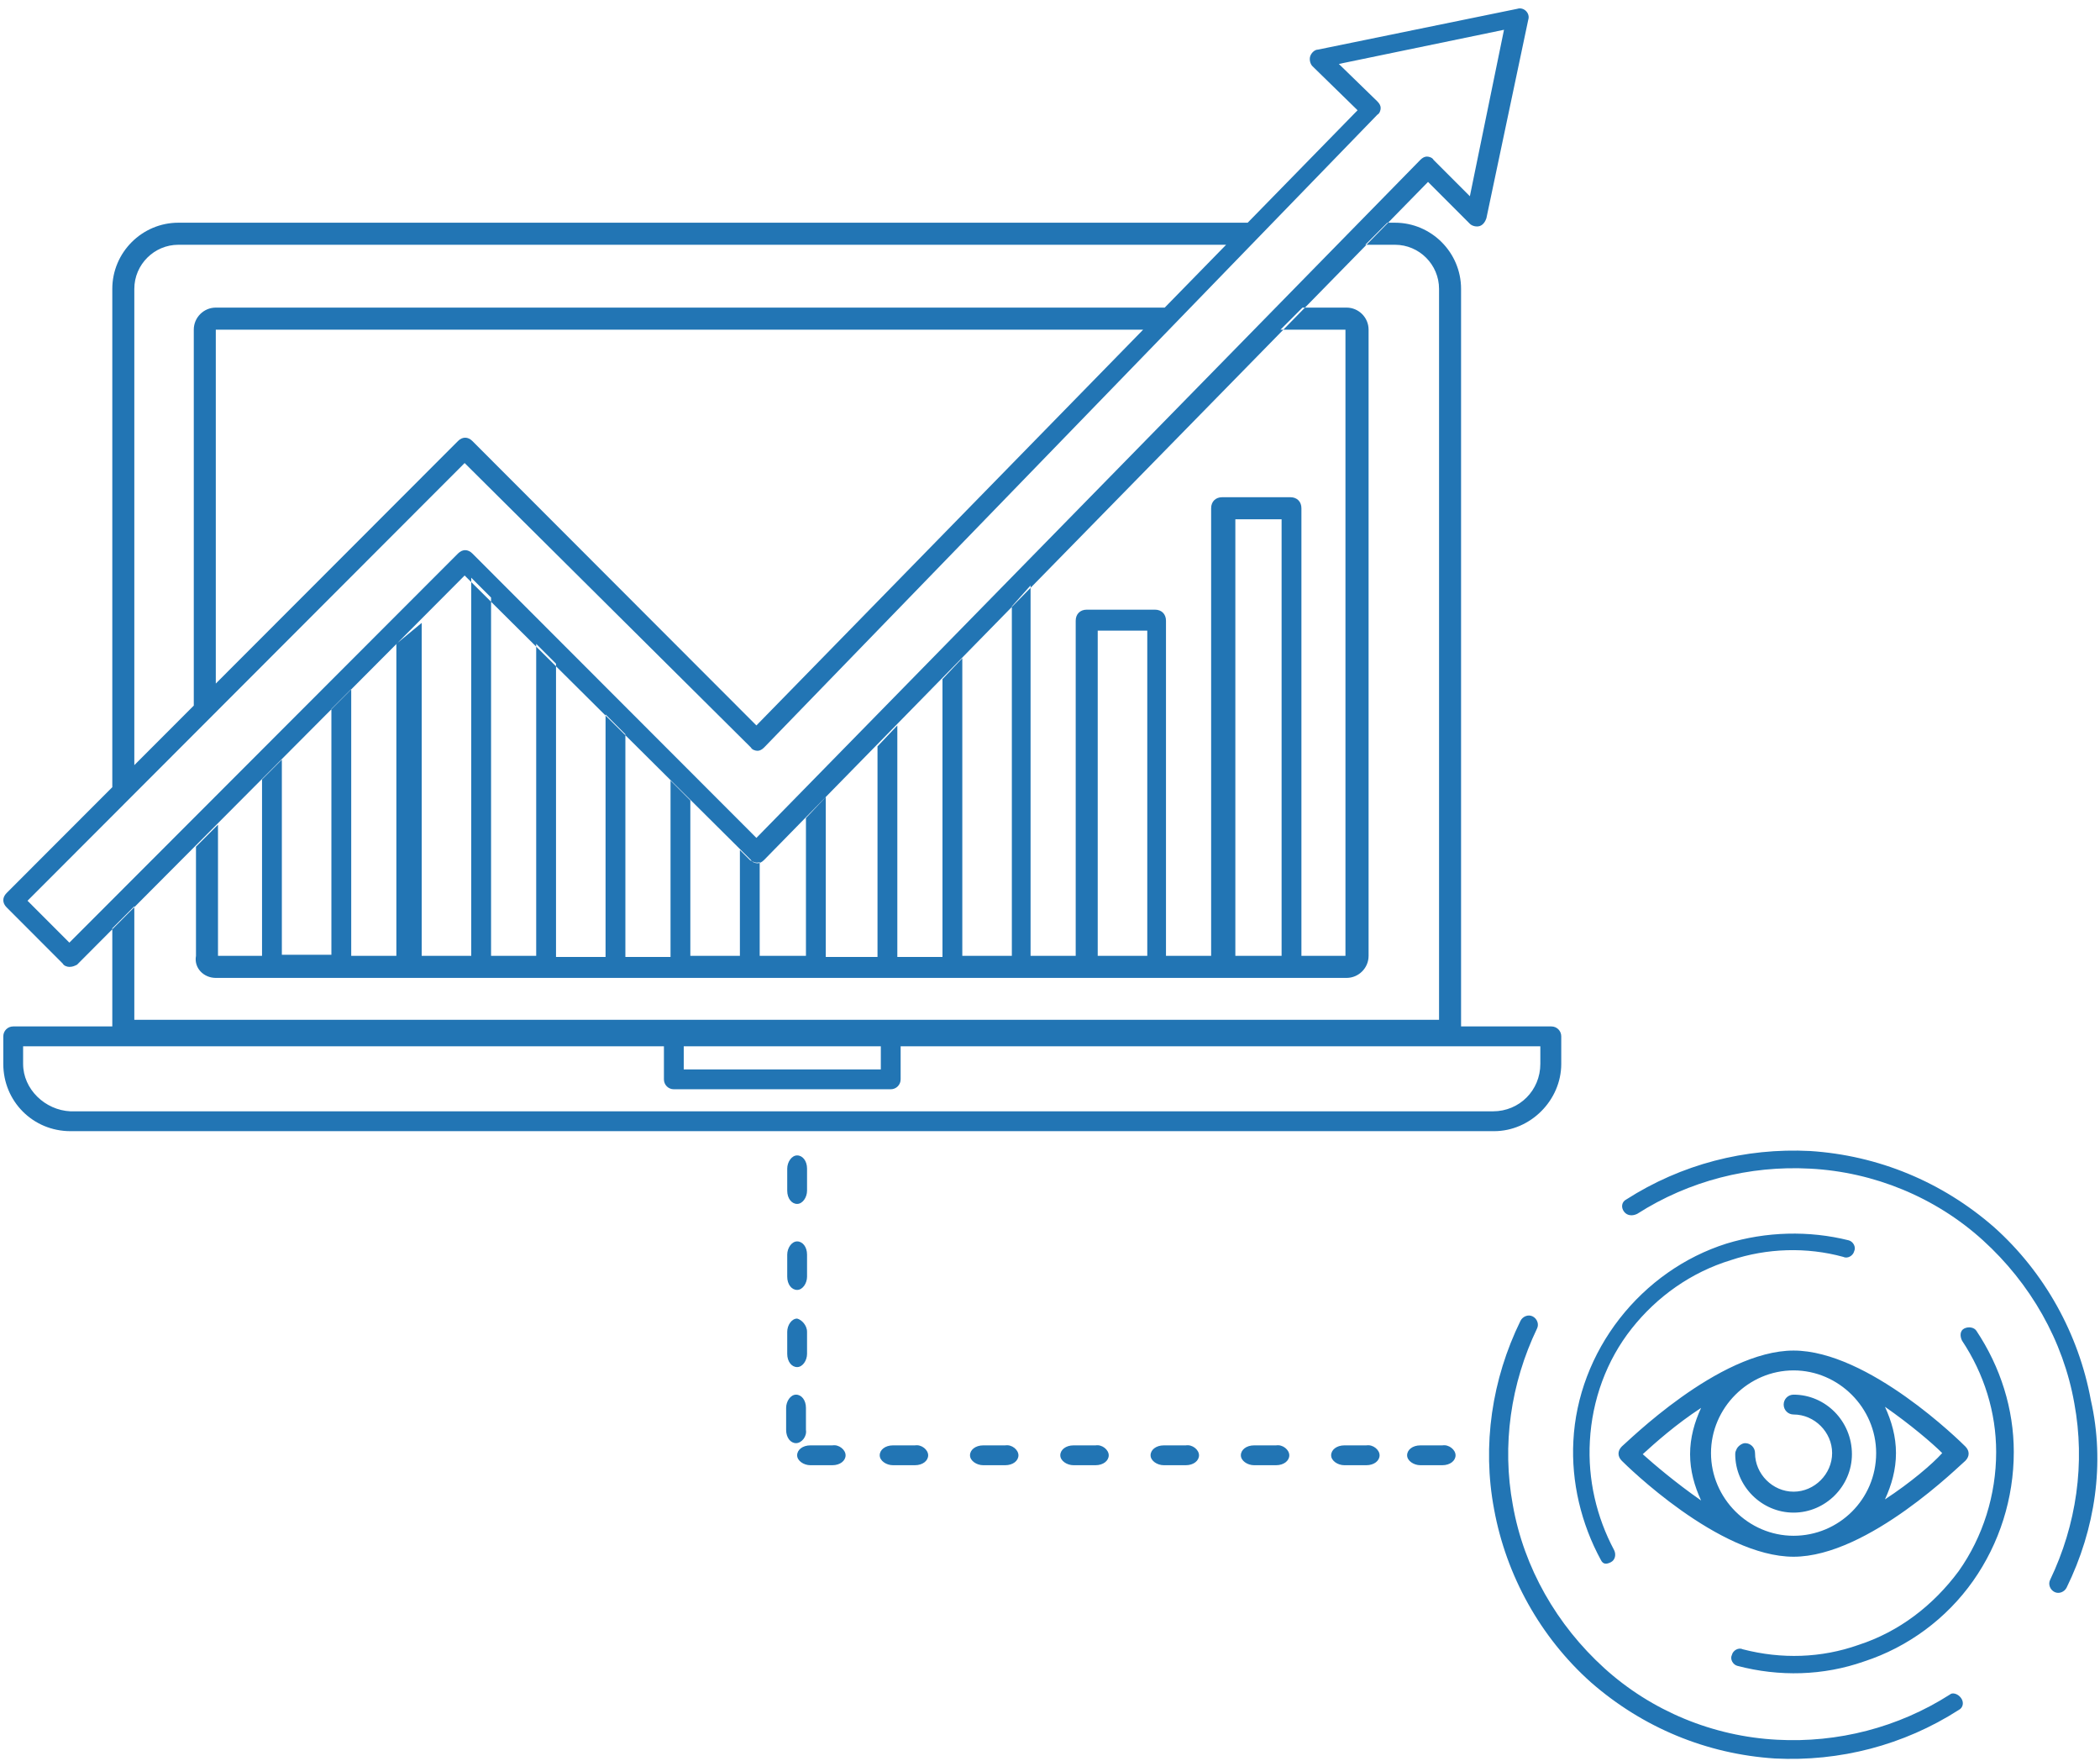 <svg width="130" height="109" viewBox="0 0 130 109" fill="none" xmlns="http://www.w3.org/2000/svg">
<path d="M13.359 60.525H16.085H21.674H24.537H30.126H32.92H38.51H41.304H47.029H49.824H55.413H58.208H63.797H83.358C84.108 60.525 84.722 59.911 84.722 59.16V20.403C84.722 19.652 84.108 19.038 83.358 19.038H80.632L79.269 20.403H83.29V59.16H80.564V31.457C80.564 31.047 80.291 30.774 79.882 30.774H75.656C75.247 30.774 74.975 31.047 74.975 31.457V59.16H72.18V38.417C72.18 38.008 71.908 37.734 71.499 37.734H67.273C66.864 37.734 66.591 38.008 66.591 38.417V59.16H63.797V36.233L62.638 37.53V59.16H59.571V40.737L58.344 42.033V59.229H55.549V44.899L54.322 46.196V59.229H51.119V49.334L49.892 50.631V59.16H47.029V53.36C47.029 53.36 46.893 53.429 46.689 53.36C46.484 53.292 46.416 53.224 46.416 53.224L45.803 52.61V59.16H42.735V49.539L41.509 48.311V59.229H38.714V45.445L37.487 44.217V59.229H34.42V41.078L33.193 39.85V59.16H30.399V36.984L29.172 35.756V59.16H26.105V38.553L24.537 39.85V59.16H21.742V42.648L20.515 43.876V59.092H17.448V47.014L16.221 48.243V59.16H13.495V51.04L12.132 52.405V59.16C11.996 59.911 12.609 60.525 13.359 60.525ZM76.474 32.139H79.337V59.16H76.474V32.139ZM67.954 59.16V39.031H71.022V59.16H67.954ZM13.359 19.038H72.317L70.953 20.403H13.359V42.579L11.996 43.944V20.403C11.996 19.652 12.609 19.038 13.359 19.038ZM100.398 89.525C100.125 89.798 100.125 90.139 100.398 90.412C100.671 90.685 106.396 96.349 111.031 96.349C115.666 96.349 121.391 90.617 121.664 90.412C121.936 90.139 121.936 89.798 121.664 89.525C121.391 89.252 115.666 83.589 111.031 83.589C106.396 83.589 100.671 89.32 100.398 89.525ZM111.031 95.052C108.236 95.052 105.919 92.732 105.919 89.934C105.919 87.137 108.236 84.817 111.031 84.817C113.825 84.817 116.143 87.137 116.143 89.934C116.143 92.8 113.825 95.052 111.031 95.052ZM105.306 87.137C104.897 88.024 104.624 88.979 104.624 90.003C104.624 91.026 104.897 91.982 105.306 92.869C103.738 91.777 102.375 90.617 101.693 90.003C102.443 89.32 103.738 88.16 105.306 87.137ZM116.688 92.8C117.097 91.913 117.37 90.958 117.37 89.934C117.37 88.911 117.097 87.956 116.688 87.069C118.256 88.16 119.619 89.32 120.232 89.934C119.619 90.617 118.256 91.777 116.688 92.8ZM99.103 96.553C97.876 94.302 97.263 91.709 97.399 89.184C97.535 86.454 98.558 83.793 100.262 81.61C101.966 79.426 104.283 77.789 106.873 76.97C109.327 76.219 111.985 76.151 114.439 76.765C114.712 76.833 114.916 77.174 114.78 77.448C114.712 77.72 114.371 77.925 114.098 77.789C111.849 77.174 109.395 77.243 107.146 77.993C104.692 78.744 102.579 80.245 101.012 82.224C99.444 84.203 98.558 86.659 98.421 89.184C98.285 91.572 98.831 93.892 99.921 95.939C100.057 96.212 99.989 96.553 99.716 96.69C99.444 96.826 99.239 96.826 99.103 96.553ZM6.952 48.925V17.878C6.952 15.626 8.792 13.784 11.041 13.784H77.428L76.065 15.149H11.041C9.542 15.149 8.315 16.377 8.315 17.878V47.56L6.952 48.925ZM114.643 90.003C114.643 91.982 113.008 93.619 111.031 93.619C109.054 93.619 107.419 91.982 107.419 90.003C107.419 89.934 107.419 89.866 107.487 89.73C107.555 89.525 107.827 89.32 108.032 89.32C108.373 89.32 108.645 89.593 108.645 89.934C108.645 91.231 109.736 92.323 111.031 92.323C112.326 92.323 113.417 91.231 113.417 89.934C113.417 88.638 112.326 87.546 111.031 87.546C110.69 87.546 110.418 87.273 110.418 86.932C110.418 86.591 110.69 86.318 111.031 86.318C113.008 86.318 114.643 87.956 114.643 90.003ZM96.649 65.847V64.142C96.649 63.8 96.377 63.528 96.036 63.528H90.447V17.878C90.447 15.626 88.607 13.784 86.357 13.784H85.88L84.517 15.149H86.357C87.857 15.149 89.084 16.377 89.084 17.878V63.118H8.315V56.09L6.952 57.455V63.528H0.818C0.477 63.528 0.204 63.8 0.204 64.142V65.847C0.204 68.168 2.044 70.01 4.362 70.01H92.492C94.741 70.01 96.649 68.099 96.649 65.847ZM54.527 64.756V66.189H42.327V64.756H54.527ZM1.431 65.847V64.756H41.1V66.803C41.1 67.144 41.372 67.417 41.713 67.417H55.14C55.481 67.417 55.754 67.144 55.754 66.803V64.756H95.354V65.847C95.354 67.485 94.059 68.782 92.424 68.782H4.362C2.794 68.713 1.431 67.417 1.431 65.847ZM90.106 90.071C90.106 90.412 89.765 90.685 89.288 90.685H87.925C87.516 90.685 87.107 90.412 87.107 90.071C87.107 89.73 87.448 89.457 87.925 89.457H89.288C89.697 89.389 90.106 89.73 90.106 90.071ZM49.96 79.017C49.96 79.426 49.688 79.836 49.347 79.836C49.006 79.836 48.733 79.495 48.733 79.017V77.652C48.733 77.243 49.006 76.833 49.347 76.833C49.688 76.833 49.96 77.174 49.96 77.652V79.017ZM85.403 90.071C85.403 90.412 85.062 90.685 84.585 90.685H83.222C82.813 90.685 82.404 90.412 82.404 90.071C82.404 89.73 82.745 89.457 83.222 89.457H84.585C84.994 89.389 85.403 89.73 85.403 90.071ZM68.636 90.071C68.636 90.412 68.295 90.685 67.818 90.685H66.455C66.046 90.685 65.637 90.412 65.637 90.071C65.637 89.73 65.978 89.457 66.455 89.457H67.818C68.227 89.389 68.636 89.73 68.636 90.071ZM74.225 90.071C74.225 90.412 73.884 90.685 73.407 90.685H72.044C71.635 90.685 71.226 90.412 71.226 90.071C71.226 89.73 71.567 89.457 72.044 89.457H73.407C73.816 89.389 74.225 89.73 74.225 90.071ZM121.391 105.083C121.596 105.356 121.527 105.697 121.255 105.833C117.847 108.017 113.894 109.04 109.872 108.836C105.646 108.563 101.693 106.925 98.49 104.127C95.354 101.33 93.241 97.509 92.492 93.415C91.742 89.457 92.355 85.363 94.127 81.746C94.264 81.473 94.605 81.337 94.877 81.473C95.15 81.61 95.286 81.951 95.15 82.224C93.514 85.636 92.969 89.457 93.65 93.142C94.332 97.031 96.377 100.579 99.308 103.24C102.238 105.902 106.055 107.471 110.009 107.676C113.757 107.88 117.506 106.925 120.71 104.878C120.846 104.742 121.187 104.81 121.391 105.083ZM127.934 98.259C127.798 98.532 127.457 98.669 127.185 98.532C126.912 98.396 126.776 98.055 126.912 97.782C128.548 94.37 129.093 90.549 128.412 86.864C127.73 82.975 125.685 79.426 122.754 76.765C119.824 74.104 116.007 72.534 112.053 72.33C108.305 72.125 104.556 73.08 101.352 75.127C101.08 75.264 100.739 75.264 100.534 74.991C100.33 74.718 100.398 74.377 100.671 74.24C104.079 72.057 108.032 71.033 112.053 71.238C116.279 71.511 120.232 73.149 123.436 75.946C126.571 78.744 128.684 82.565 129.434 86.659C130.32 90.549 129.707 94.643 127.934 98.259ZM122.345 82.36C123.845 84.612 124.663 87.205 124.663 89.866C124.663 92.732 123.777 95.53 122.141 97.85C120.505 100.17 118.12 101.944 115.393 102.831C112.871 103.718 110.145 103.786 107.555 103.104C107.282 103.036 107.078 102.695 107.214 102.422C107.282 102.149 107.623 101.944 107.896 102.08C110.281 102.695 112.735 102.626 115.052 101.807C117.574 100.989 119.687 99.351 121.255 97.236C122.754 95.12 123.572 92.528 123.572 89.866C123.572 87.41 122.823 85.022 121.459 82.975C121.323 82.702 121.323 82.36 121.596 82.224C121.868 82.088 122.209 82.156 122.345 82.36ZM79.814 90.071C79.814 90.412 79.473 90.685 78.996 90.685H77.633C77.224 90.685 76.815 90.412 76.815 90.071C76.815 89.73 77.156 89.457 77.633 89.457H78.996C79.405 89.389 79.814 89.73 79.814 90.071ZM49.96 73.695C49.96 74.104 49.688 74.513 49.347 74.513C49.006 74.513 48.733 74.172 48.733 73.695V72.33C48.733 71.92 49.006 71.511 49.347 71.511C49.688 71.511 49.96 71.852 49.96 72.33V73.695ZM49.96 82.429V83.793C49.96 84.203 49.688 84.612 49.347 84.612C49.006 84.612 48.733 84.271 48.733 83.793V82.429C48.733 82.019 49.006 81.61 49.347 81.61C49.62 81.678 49.96 82.019 49.96 82.429ZM49.279 89.32C48.938 89.32 48.665 88.979 48.665 88.502V87.137C48.665 86.728 48.938 86.318 49.279 86.318C49.62 86.318 49.892 86.659 49.892 87.137V88.502C49.96 88.911 49.62 89.32 49.279 89.32ZM63.047 90.071C63.047 90.412 62.706 90.685 62.229 90.685H60.866C60.457 90.685 60.048 90.412 60.048 90.071C60.048 89.73 60.389 89.457 60.866 89.457H62.229C62.638 89.389 63.047 89.73 63.047 90.071ZM57.458 90.071C57.458 90.412 57.117 90.685 56.64 90.685H55.277C54.868 90.685 54.459 90.412 54.459 90.071C54.459 89.73 54.8 89.457 55.277 89.457H56.64C57.049 89.389 57.458 89.73 57.458 90.071ZM52.346 90.071C52.346 90.412 52.005 90.685 51.528 90.685H50.165C49.756 90.685 49.347 90.412 49.347 90.071C49.347 89.73 49.688 89.457 50.165 89.457H51.528C51.937 89.389 52.346 89.73 52.346 90.071ZM4.294 59.843C4.157 59.843 3.953 59.775 3.885 59.638L0.409 56.158C0.136 55.885 0.136 55.544 0.409 55.271L28.354 27.294C28.627 27.022 28.967 27.022 29.24 27.294L46.825 44.899L84.04 6.824L81.245 4.095C81.109 3.958 81.041 3.685 81.109 3.48C81.177 3.276 81.382 3.071 81.586 3.071L93.923 0.546C94.127 0.478 94.332 0.546 94.468 0.683C94.605 0.819 94.673 1.024 94.605 1.229L92.014 13.511C91.946 13.716 91.81 13.92 91.606 13.989C91.401 14.057 91.129 13.989 90.992 13.852L88.402 11.259L47.302 53.224C47.166 53.36 47.029 53.429 46.893 53.429C46.757 53.429 46.552 53.36 46.484 53.224L28.763 35.619L4.771 59.706C4.634 59.775 4.498 59.843 4.294 59.843ZM1.704 55.749L4.294 58.342L28.354 34.255C28.627 33.982 28.967 33.982 29.24 34.255L46.825 51.859L87.925 9.895C88.061 9.758 88.198 9.69 88.334 9.69C88.47 9.69 88.675 9.758 88.743 9.895L90.992 12.146L93.105 1.843L82.881 3.958L85.267 6.278C85.403 6.415 85.471 6.551 85.471 6.687C85.471 6.824 85.403 7.029 85.267 7.097L47.302 46.264C47.166 46.4 47.029 46.469 46.893 46.469C46.757 46.469 46.552 46.4 46.484 46.264L28.763 28.659L1.704 55.749Z" fill="#2275B4"/>
</svg>
